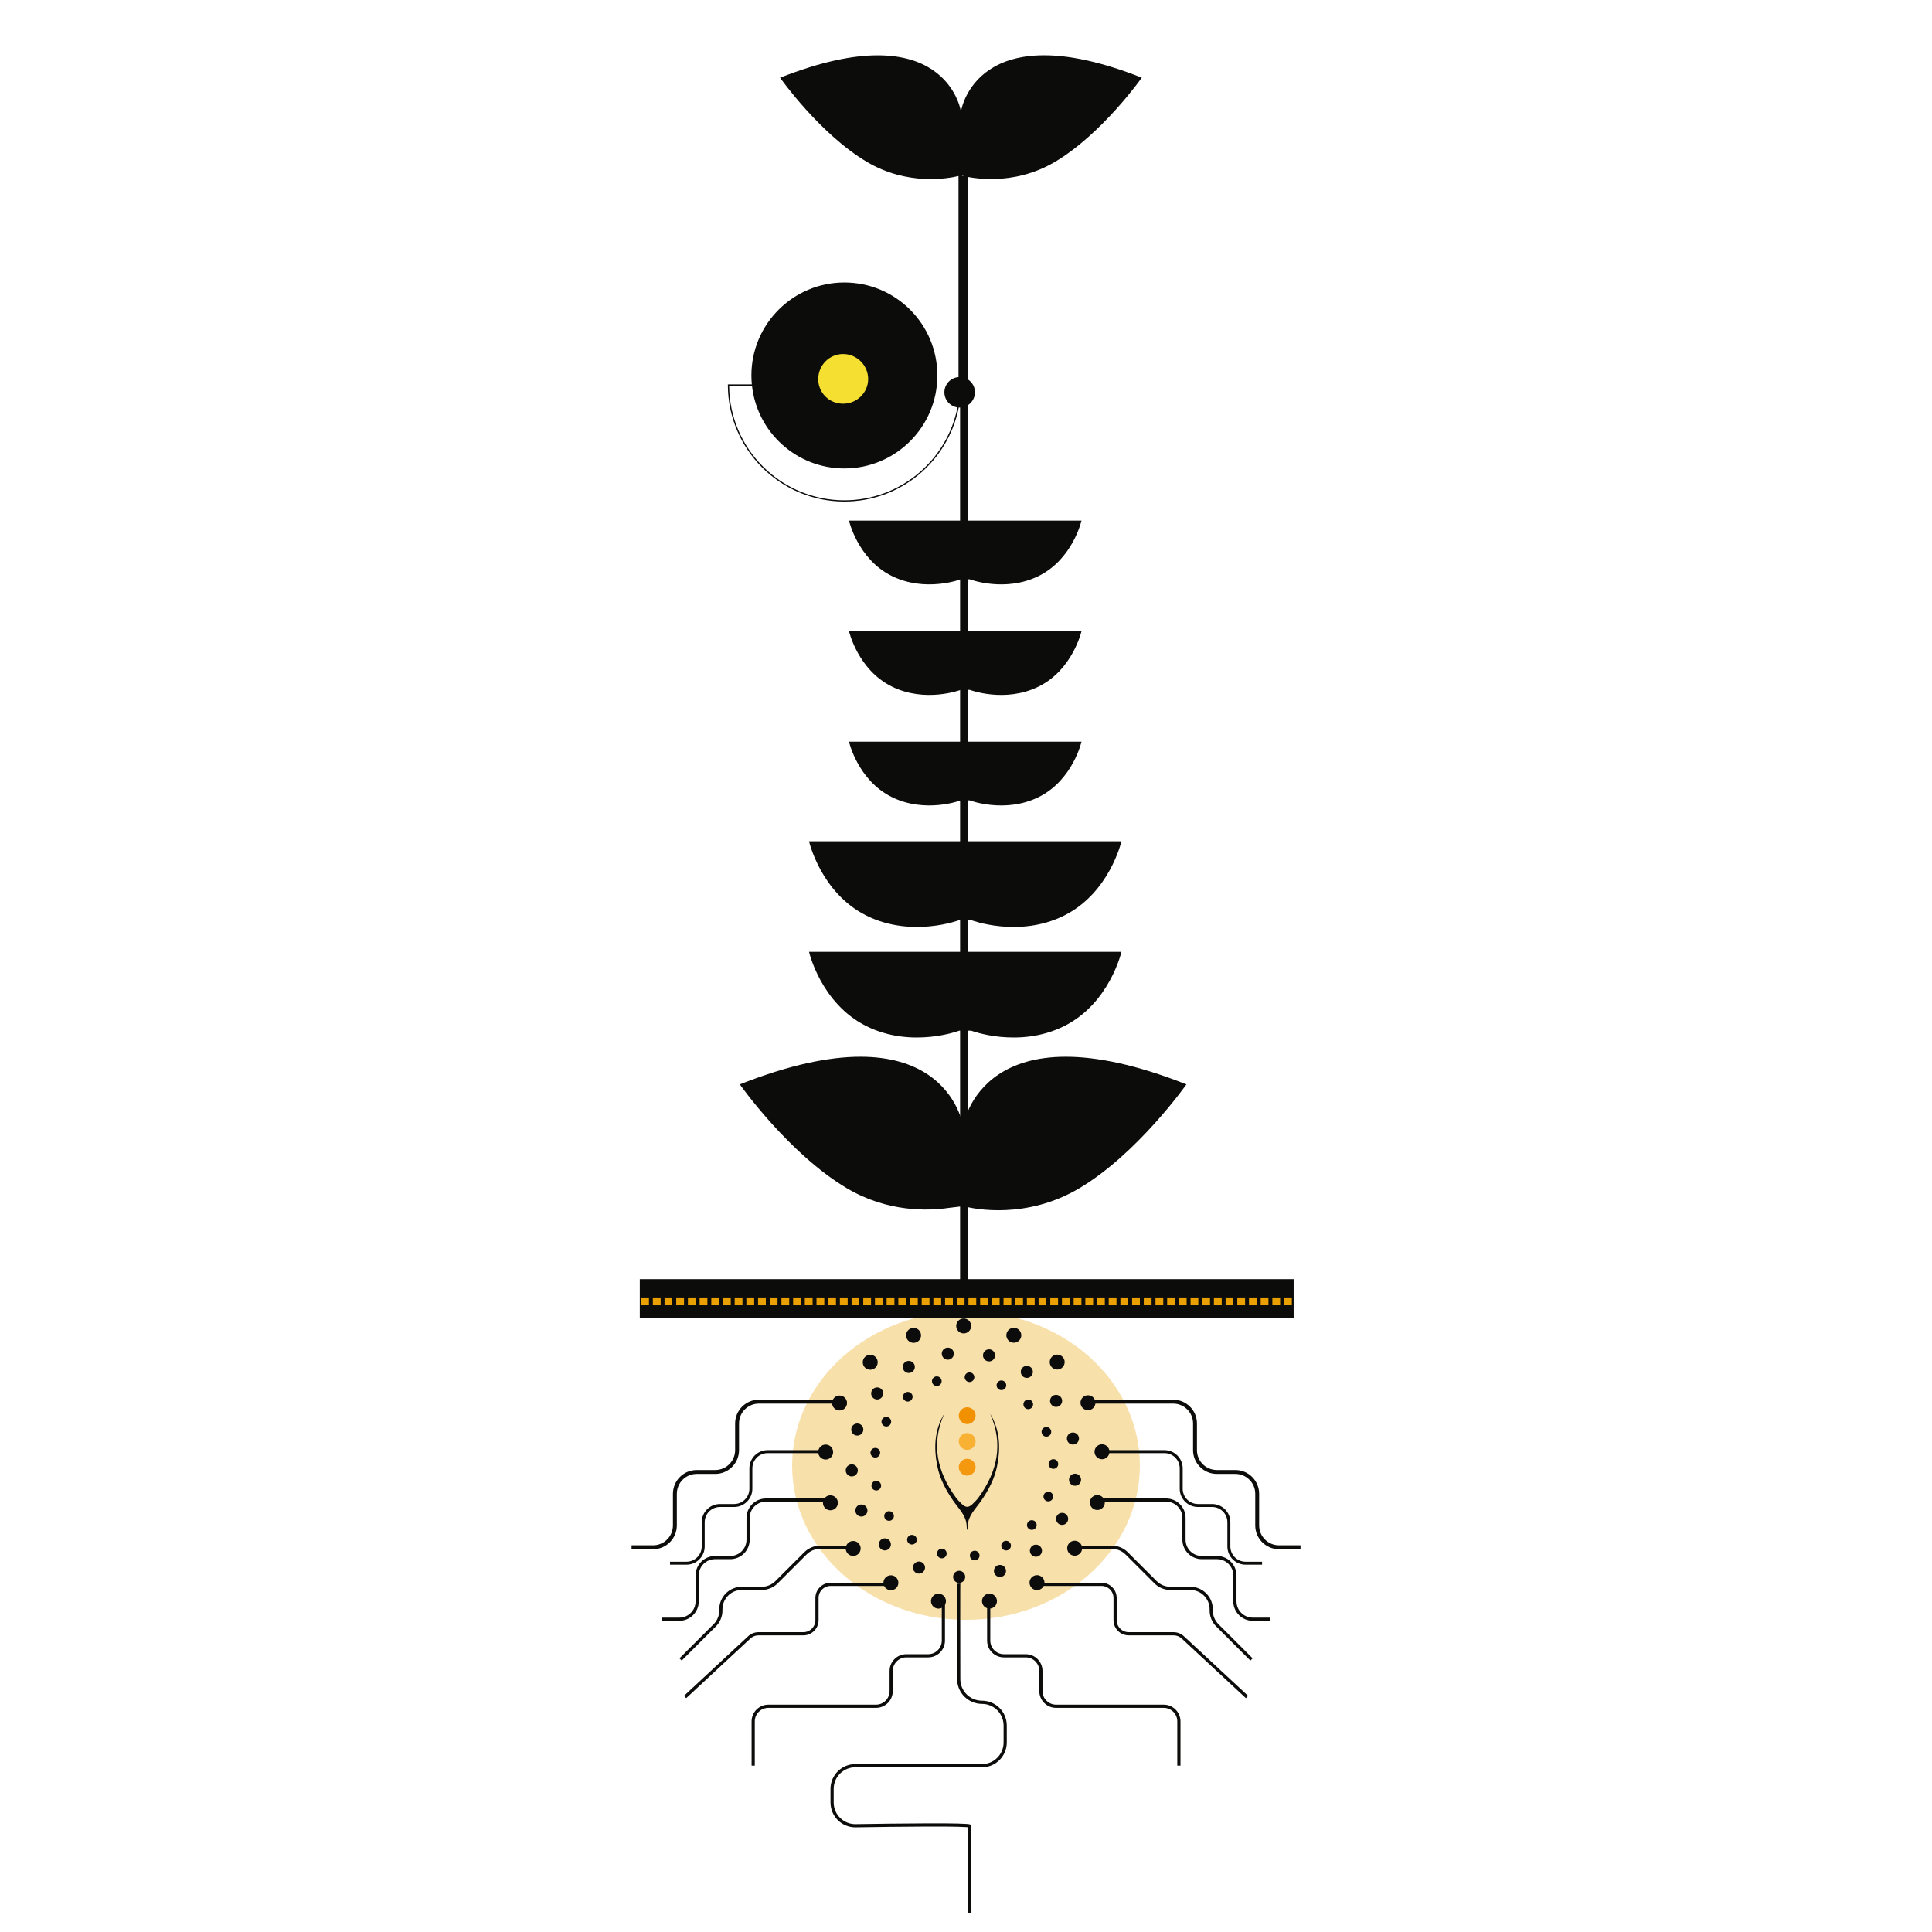 <?xml version="1.0" encoding="UTF-8"?>
<svg xmlns="http://www.w3.org/2000/svg" width="100" height="100" viewBox="0 0 100 100">
  <g id="background">
    <ellipse cx="50" cy="75.858" rx="9" ry="7.983" fill="#e9a000" opacity=".33"/>
  </g>
  <g id="root">
    <g>
      <path d="M56.365,72.549h4.358c.624,0,1.13.506,1.13,1.13v1.379c0,.624.506,1.13,1.13,1.13h.959c.624,0,1.13.506,1.13,1.13v1.638c0,.624.506,1.13,1.13,1.13h1.112" fill="none" stroke="#0c0d0b" stroke-miterlimit="10" stroke-width=".202"/>
      <path d="M56.792,77.642h3.566c.511,0,.925.414.925.925v1.128c0,.511.414.925.925.925h.785c.511,0,.925.414.925.925v1.34c0,.511.414.925.925.925h.91" fill="none" stroke="#0c0d0b" stroke-miterlimit="10" stroke-width=".165"/>
      <path d="M56.934,75.136h3.339c.478,0,.866.388.866.866v1.056c0,.478.388.866.866.866h.735c.478,0,.866.388.866.866v1.255c0,.478.388.866.866.866h.852" fill="none" stroke="#0c0d0b" stroke-miterlimit="10" stroke-width=".154"/>
      <path d="M51.175,83.001v1.917c0,.434.352.785.785.785h1.132c.434,0,.785.352.785.785v1.042c0,.434.352.785.785.785h5.572c.434,0,.785.352.785.785v2.29" fill="none" stroke="#0c0d0b" stroke-miterlimit="10" stroke-width=".165"/>
      <path d="M53.735,82.005h3.277c.389,0,.705.316.705.705v1.148c0,.389.316.705.705.705h2.321c.178,0,.349.067.48.188l3.32,3.084" fill="none" stroke="#0c0d0b" stroke-miterlimit="10" stroke-width=".165"/>
      <path d="M55.742,80.085h1.81c.287,0,.562.114.765.317l1.494,1.494c.203.203.478.317.765.317h1.034c.598,0,1.082.484,1.082,1.082v.065c0,.287.114.562.317.765l1.768,1.768" fill="none" stroke="#0c0d0b" stroke-miterlimit="10" stroke-width=".165"/>
    </g>
    <g>
      <path d="M43.639,72.549h-4.358c-.624,0-1.13.506-1.13,1.13v1.379c0,.624-.506,1.13-1.13,1.13h-.959c-.624,0-1.13.506-1.13,1.13v1.638c0,.624-.506,1.13-1.13,1.13h-1.112" fill="none" stroke="#0c0d0b" stroke-miterlimit="10" stroke-width=".202"/>
      <path d="M43.212,77.642h-3.566c-.511,0-.925.414-.925.925v1.128c0,.511-.414.925-.925.925h-.785c-.511,0-.925.414-.925.925v1.34c0,.511-.414.925-.925.925h-.91" fill="none" stroke="#0c0d0b" stroke-miterlimit="10" stroke-width=".165"/>
      <path d="M43.07,75.136h-3.339c-.478,0-.866.388-.866.866v1.056c0,.478-.388.866-.866.866h-.735c-.478,0-.866.388-.866.866v1.255c0,.478-.388.866-.866.866h-.852" fill="none" stroke="#0c0d0b" stroke-miterlimit="10" stroke-width=".154"/>
      <path d="M48.829,83.001v1.917c0,.434-.352.785-.785.785h-1.132c-.434,0-.785.352-.785.785v1.042c0,.434-.352.785-.785.785h-5.572c-.434,0-.785.352-.785.785v2.29" fill="none" stroke="#0c0d0b" stroke-miterlimit="10" stroke-width=".165"/>
      <path d="M46.269,82.005h-3.277c-.389,0-.705.316-.705.705v1.148c0,.389-.316.705-.705.705h-2.321c-.178,0-.349.067-.48.188l-3.32,3.084" fill="none" stroke="#0c0d0b" stroke-miterlimit="10" stroke-width=".165"/>
      <path d="M44.262,80.085h-1.81c-.287,0-.562.114-.765.317l-1.494,1.494c-.203.203-.478.317-.765.317h-1.034c-.598,0-1.082.484-1.082,1.082v.065c0,.287-.114.562-.317.765l-1.768,1.768" fill="none" stroke="#0c0d0b" stroke-miterlimit="10" stroke-width=".165"/>
    </g>
    <path d="M49.627,81.929c-.012-.047-.007,3.172-.003,4.982.001.663.539,1.199,1.202,1.199h0c.664,0,1.202.538,1.202,1.202v.877c0,.664-.538,1.202-1.202,1.202h-6.555c-.664,0-1.202.538-1.202,1.202v.703c0,.672.549,1.213,1.221,1.202,2.041-.033,5.924-.083,5.909.022-.02.142,0,4.519,0,4.519" fill="none" stroke="#0c0d0b" stroke-miterlimit="10" stroke-width=".165"/>
  </g>
  <g id="seed">
    <g>
      <path d="M51.25,73.176c.695,1.564.372,2.985-.59,4.319-.093.129-.208.245-.324.355-.099.093-.188.144-.274.143-.086,0-.175-.05-.274-.143-.116-.109-.231-.226-.324-.355-.962-1.334-1.285-2.756-.59-4.319-.513.848-.547,1.77-.358,2.713.133.663.448,1.251.831,1.802.3.431.658.746.688,1.281.002.036.004.194.027.226.023-.032.025-.19.027-.226.03-.535.388-.85.688-1.281.383-.551.698-1.139.831-1.802.19-.944.155-1.865-.358-2.713Z" fill="#0c0c0c"/>
      <circle cx="50.062" cy="73.275" r=".435" fill="#f29100"/>
      <circle cx="50.062" cy="74.609" r=".435" fill="#f8b133"/>
      <circle cx="50.062" cy="75.942" r=".435" fill="#f3980f"/>
      <g>
        <g id="_Repetición_radial_" data-name="&amp;lt;Repetición radial&amp;gt;">
          <circle cx="51.758" cy="81.312" r=".313" fill="#0c0c0c"/>
        </g>
        <g id="_Repetición_radial_-2" data-name="&amp;lt;Repetición radial&amp;gt;">
          <circle cx="49.646" cy="81.617" r=".313" fill="#0c0c0c"/>
        </g>
        <g id="_Repetición_radial_-3" data-name="&amp;lt;Repetición radial&amp;gt;">
          <circle cx="47.566" cy="81.137" r=".313" fill="#0c0c0c"/>
        </g>
        <g id="_Repetición_radial_-4" data-name="&amp;lt;Repetición radial&amp;gt;">
          <circle cx="45.8" cy="79.937" r=".313" fill="#0c0c0c"/>
        </g>
        <g id="_Repetición_radial_-5" data-name="&amp;lt;Repetición radial&amp;gt;">
          <circle cx="44.586" cy="78.184" r=".313" fill="#0c0c0c"/>
        </g>
        <g id="_Repetición_radial_-6" data-name="&amp;lt;Repetición radial&amp;gt;">
          <circle cx="44.088" cy="76.107" r=".313" fill="#0c0c0c"/>
        </g>
        <g id="_Repetición_radial_-7" data-name="&amp;lt;Repetición radial&amp;gt;">
          <circle cx="44.373" cy="73.993" r=".313" fill="#0c0c0c"/>
        </g>
        <g id="_Repetición_radial_-8" data-name="&amp;lt;Repetición radial&amp;gt;">
          <circle cx="45.403" cy="72.124" r=".313" fill="#0c0c0c"/>
        </g>
        <g id="_Repetición_radial_-9" data-name="&amp;lt;Repetición radial&amp;gt;">
          <circle cx="47.039" cy="70.753" r=".313" fill="#0c0c0c"/>
        </g>
        <g id="_Repetición_radial_-10" data-name="&amp;lt;Repetición radial&amp;gt;">
          <circle cx="49.059" cy="70.066" r=".313" fill="#0c0c0c"/>
        </g>
        <g id="_Repetición_radial_-11" data-name="&amp;lt;Repetición radial&amp;gt;">
          <circle cx="51.192" cy="70.154" r=".313" fill="#0c0c0c"/>
        </g>
        <g id="_Repetición_radial_-12" data-name="&amp;lt;Repetición radial&amp;gt;">
          <circle cx="53.148" cy="71.008" r=".313" fill="#0c0c0c"/>
        </g>
        <g id="_Repetición_radial_-13" data-name="&amp;lt;Repetición radial&amp;gt;">
          <circle cx="54.663" cy="72.51" r=".313" fill="#0c0c0c"/>
        </g>
        <g id="_Repetición_radial_-14" data-name="&amp;lt;Repetición radial&amp;gt;">
          <circle cx="55.535" cy="74.458" r=".313" fill="#0c0c0c"/>
        </g>
        <g id="_Repetición_radial_-15" data-name="&amp;lt;Repetición radial&amp;gt;">
          <circle cx="55.643" cy="76.59" r=".313" fill="#0c0c0c"/>
        </g>
        <g id="_Repetición_radial_-16" data-name="&amp;lt;Repetición radial&amp;gt;">
          <circle cx="54.975" cy="78.616" r=".313" fill="#0c0c0c"/>
        </g>
        <g id="_Repetición_radial_-17" data-name="&amp;lt;Repetición radial&amp;gt;">
          <circle cx="53.619" cy="80.264" r=".313" fill="#0c0c0c"/>
        </g>
      </g>
      <g>
        <g id="_Repetición_radial_-18" data-name="&amp;lt;Repetición radial&amp;gt;">
          <circle cx="52.076" cy="80.002" r=".25" fill="#0c0c0c"/>
        </g>
        <g id="_Repetición_radial_-19" data-name="&amp;lt;Repetición radial&amp;gt;">
          <circle cx="50.451" cy="80.515" r=".25" fill="#0c0c0c"/>
        </g>
        <g id="_Repetición_radial_-20" data-name="&amp;lt;Repetición radial&amp;gt;">
          <circle cx="48.749" cy="80.408" r=".25" fill="#0c0c0c"/>
        </g>
        <g id="_Repetición_radial_-21" data-name="&amp;lt;Repetición radial&amp;gt;">
          <circle cx="47.202" cy="79.694" r=".25" fill="#0c0c0c"/>
        </g>
        <g id="_Repetición_radial_-22" data-name="&amp;lt;Repetición radial&amp;gt;">
          <circle cx="46.018" cy="78.468" r=".25" fill="#0c0c0c"/>
        </g>
        <g id="_Repetición_radial_-23" data-name="&amp;lt;Repetición radial&amp;gt;">
          <circle cx="45.356" cy="76.897" r=".25" fill="#0c0c0c"/>
        </g>
        <g id="_Repetición_radial_-24" data-name="&amp;lt;Repetición radial&amp;gt;">
          <circle cx="45.306" cy="75.193" r=".25" fill="#0c0c0c"/>
        </g>
        <g id="_Repetición_radial_-25" data-name="&amp;lt;Repetición radial&amp;gt;">
          <circle cx="45.876" cy="73.587" r=".25" fill="#0c0c0c"/>
        </g>
        <g id="_Repetición_radial_-26" data-name="&amp;lt;Repetición radial&amp;gt;">
          <circle cx="46.986" cy="72.295" r=".25" fill="#0c0c0c"/>
        </g>
        <g id="_Repetición_radial_-27" data-name="&amp;lt;Repetición radial&amp;gt;">
          <circle cx="48.489" cy="71.491" r=".25" fill="#0c0c0c"/>
        </g>
        <g id="_Repetición_radial_-28" data-name="&amp;lt;Repetición radial&amp;gt;">
          <circle cx="50.181" cy="71.284" r=".25" fill="#0c0c0c"/>
        </g>
        <g id="_Repetición_radial_-29" data-name="&amp;lt;Repetición radial&amp;gt;">
          <circle cx="51.833" cy="71.703" r=".25" fill="#0c0c0c"/>
        </g>
        <g id="_Repetición_radial_-30" data-name="&amp;lt;Repetición radial&amp;gt;">
          <circle cx="53.222" cy="72.689" r=".25" fill="#0c0c0c"/>
        </g>
        <g id="_Repetición_radial_-31" data-name="&amp;lt;Repetición radial&amp;gt;">
          <circle cx="54.161" cy="74.112" r=".25" fill="#0c0c0c"/>
        </g>
        <g id="_Repetición_radial_-32" data-name="&amp;lt;Repetición radial&amp;gt;">
          <circle cx="54.523" cy="75.777" r=".25" fill="#0c0c0c"/>
        </g>
        <g id="_Repetición_radial_-33" data-name="&amp;lt;Repetición radial&amp;gt;">
          <circle cx="54.26" cy="77.461" r=".25" fill="#0c0c0c"/>
        </g>
        <g id="_Repetición_radial_-34" data-name="&amp;lt;Repetición radial&amp;gt;">
          <circle cx="53.406" cy="78.935" r=".25" fill="#0c0c0c"/>
        </g>
      </g>
      <g>
        <g id="_Repetición_radial_-35" data-name="&amp;lt;Repetición radial&amp;gt;">
          <circle cx="53.675" cy="81.916" r=".387" fill="#0c0c0c"/>
        </g>
        <g id="_Repetición_radial_-36" data-name="&amp;lt;Repetición radial&amp;gt;">
          <circle cx="51.215" cy="82.873" r=".387" fill="#0c0c0c"/>
        </g>
        <g id="_Repetición_radial_-37" data-name="&amp;lt;Repetición radial&amp;gt;">
          <circle cx="48.575" cy="82.875" r=".387" fill="#0c0c0c"/>
        </g>
        <g id="_Repetición_radial_-38" data-name="&amp;lt;Repetición radial&amp;gt;">
          <circle cx="46.113" cy="81.923" r=".387" fill="#0c0c0c"/>
        </g>
        <g id="_Repetición_radial_-39" data-name="&amp;lt;Repetición radial&amp;gt;">
          <circle cx="44.161" cy="80.148" r=".387" fill="#0c0c0c"/>
        </g>
        <g id="_Repetición_radial_-40" data-name="&amp;lt;Repetición radial&amp;gt;">
          <circle cx="42.982" cy="77.785" r=".387" fill="#0c0c0c"/>
        </g>
        <g id="_Repetición_radial_-41" data-name="&amp;lt;Repetición radial&amp;gt;">
          <circle cx="42.736" cy="75.158" r=".387" fill="#0c0c0c"/>
        </g>
        <g id="_Repetición_radial_-42" data-name="&amp;lt;Repetición radial&amp;gt;">
          <circle cx="43.455" cy="72.619" r=".387" fill="#0c0c0c"/>
        </g>
        <g id="_Repetición_radial_-43" data-name="&amp;lt;Repetición radial&amp;gt;">
          <circle cx="45.043" cy="70.511" r=".387" fill="#0c0c0c"/>
        </g>
        <g id="_Repetición_radial_-44" data-name="&amp;lt;Repetición radial&amp;gt;">
          <circle cx="47.286" cy="69.119" r=".387" fill="#0c0c0c"/>
        </g>
        <g id="_Repetición_radial_-45" data-name="&amp;lt;Repetición radial&amp;gt;">
          <circle cx="49.88" cy="68.631" r=".387" fill="#0c0c0c"/>
        </g>
        <g id="_Repetición_radial_-46" data-name="&amp;lt;Repetición radial&amp;gt;">
          <circle cx="52.475" cy="69.114" r=".387" fill="#0c0c0c"/>
        </g>
        <g id="_Repetición_radial_-47" data-name="&amp;lt;Repetición radial&amp;gt;">
          <circle cx="54.72" cy="70.501" r=".387" fill="#0c0c0c"/>
        </g>
        <g id="_Repetición_radial_-48" data-name="&amp;lt;Repetición radial&amp;gt;">
          <circle cx="56.313" cy="72.605" r=".387" fill="#0c0c0c"/>
        </g>
        <g id="_Repetición_radial_-49" data-name="&amp;lt;Repetición radial&amp;gt;">
          <circle cx="57.039" cy="75.143" r=".387" fill="#0c0c0c"/>
        </g>
        <g id="_Repetición_radial_-50" data-name="&amp;lt;Repetición radial&amp;gt;">
          <circle cx="56.798" cy="77.771" r=".387" fill="#0c0c0c"/>
        </g>
        <g id="_Repetición_radial_-51" data-name="&amp;lt;Repetición radial&amp;gt;">
          <circle cx="55.625" cy="80.135" r=".387" fill="#0c0c0c"/>
        </g>
      </g>
    </g>
  </g>
  <g id="soil">
    <line x1="33.116" y1="67.216" x2="66.959" y2="67.216" fill="none" stroke="#0c0d0b" stroke-miterlimit="10" stroke-width="2.015"/>
    <line x1="33.187" y1="67.359" x2="67.03" y2="67.359" fill="none" stroke="#e9a000" stroke-dasharray=".403 .202" stroke-miterlimit="10" stroke-width=".403"/>
  </g>
  <g id="stem">
    <line x1="49.896" y1="66.853" x2="49.896" y2="9.105" fill="none" stroke="#0c0d0b" stroke-miterlimit="10" stroke-width=".403"/>
  </g>
  <g id="leaf">
    <path d="M50.263,43.544h-8.388s.607,2.666,2.96,3.842c2.352,1.176,4.818.239,4.818.239h.615s2.465.938,4.818-.239c2.352-1.176,2.96-3.842,2.96-3.842h-7.781ZM50.006,43.706h-.092c.015-.001.031-.004.046-.004s.031.003.046.004ZM49.934,47.384h.052c-.009,0-.017.003-.026.003s-.017-.002-.026-.003Z" fill="#0c0d0b"/>
    <path d="M50.263,49.266h-8.388s.607,2.666,2.96,3.842c2.352,1.176,4.818.239,4.818.239h.615s2.465.938,4.818-.239c2.352-1.176,2.96-3.842,2.96-3.842h-7.781ZM50.006,49.428h-.092c.015-.001.031-.004.046-.004s.031.003.046.004ZM49.934,53.106h.052c-.009,0-.017.003-.026.003s-.017-.002-.026-.003Z" fill="#0c0d0b"/>
    <path d="M49.851,58.325c0-.163-1.058-6.349-11.558-2.198,0,0,2.523,3.581,5.535,5.372,2.108,1.254,4.215,1.178,5.29,1.02l.562-.067h.285c.48.126,3.175.673,5.909-.953,3.012-1.791,5.535-5.372,5.535-5.372-10.5-4.151-11.558,2.035-11.558,2.198Z" fill="#0c0d0b"/>
    <path d="M50.186,26.946h-6.243s.452,1.984,2.203,2.86c1.751.875,3.586.178,3.586.178h.458s1.835.698,3.586-.178c1.751-.875,2.203-2.86,2.203-2.86h-5.791ZM49.994,27.066h-.069c.011-.001.023-.003.034-.003s.023.002.034.003ZM49.941,29.804h.039c-.007,0-.013.002-.019.002s-.013-.002-.019-.002Z" fill="#0c0d0b"/>
    <path d="M50.186,32.668h-6.243s.452,1.984,2.203,2.86c1.751.875,3.586.178,3.586.178h.458s1.835.698,3.586-.178c1.751-.875,2.203-2.86,2.203-2.86h-5.791ZM49.994,32.788h-.069c.011-.001.023-.003.034-.003s.023.002.034.003ZM49.941,35.526h.039c-.007,0-.013.002-.019.002s-.013-.002-.019-.002Z" fill="#0c0d0b"/>
    <path d="M50.186,38.39h-6.243s.452,1.984,2.203,2.86c1.751.875,3.586.178,3.586.178h.458s1.835.698,3.586-.178c1.751-.875,2.203-2.86,2.203-2.86h-5.791ZM49.994,38.51h-.069c.011-.001.023-.003.034-.003s.023.002.034.003ZM49.941,41.248h.039c-.007,0-.013.002-.019.002s-.013-.002-.019-.002Z" fill="#0c0d0b"/>
  </g>
  <g id="flower">
    <g>
      <path d="M49.739,5.802c0-.132-.857-5.142-9.362-1.78,0,0,2.044,2.901,4.483,4.351,2.113,1.256,4.225.864,4.752.737v10.408c-.409.031-.731.372-.731.788,0,.398.294.726.677.782-.541,2.737-2.959,4.808-5.852,4.808-3.279,0-5.949-2.659-5.966-5.934h1.182c.263,2.41,2.304,4.285,4.783,4.285,2.658,0,4.813-2.155,4.813-4.813s-2.155-4.813-4.813-4.813-4.813,2.155-4.813,4.813c0,.156.008.31.023.461h-1.241v.033c0,3.326,2.706,6.032,6.032,6.032,2.928,0,5.374-2.097,5.918-4.867.016,0,.032.002.048.002.437,0,.791-.354.791-.791,0-.394-.288-.719-.665-.78v-10.432c.389.102,2.603.596,4.818-.721,2.439-1.45,4.483-4.351,4.483-4.351-8.505-3.362-9.362,1.648-9.362,1.78Z" fill="#0c0d0b"/>
      <path d="M43.626,20.895c-.719-.005-1.284-.577-1.274-1.29.01-.718.588-1.287,1.301-1.281.709.006,1.289.595,1.283,1.303-.006.706-.592,1.274-1.31,1.269Z" fill="#f5df31"/>
    </g>
  </g>
</svg>